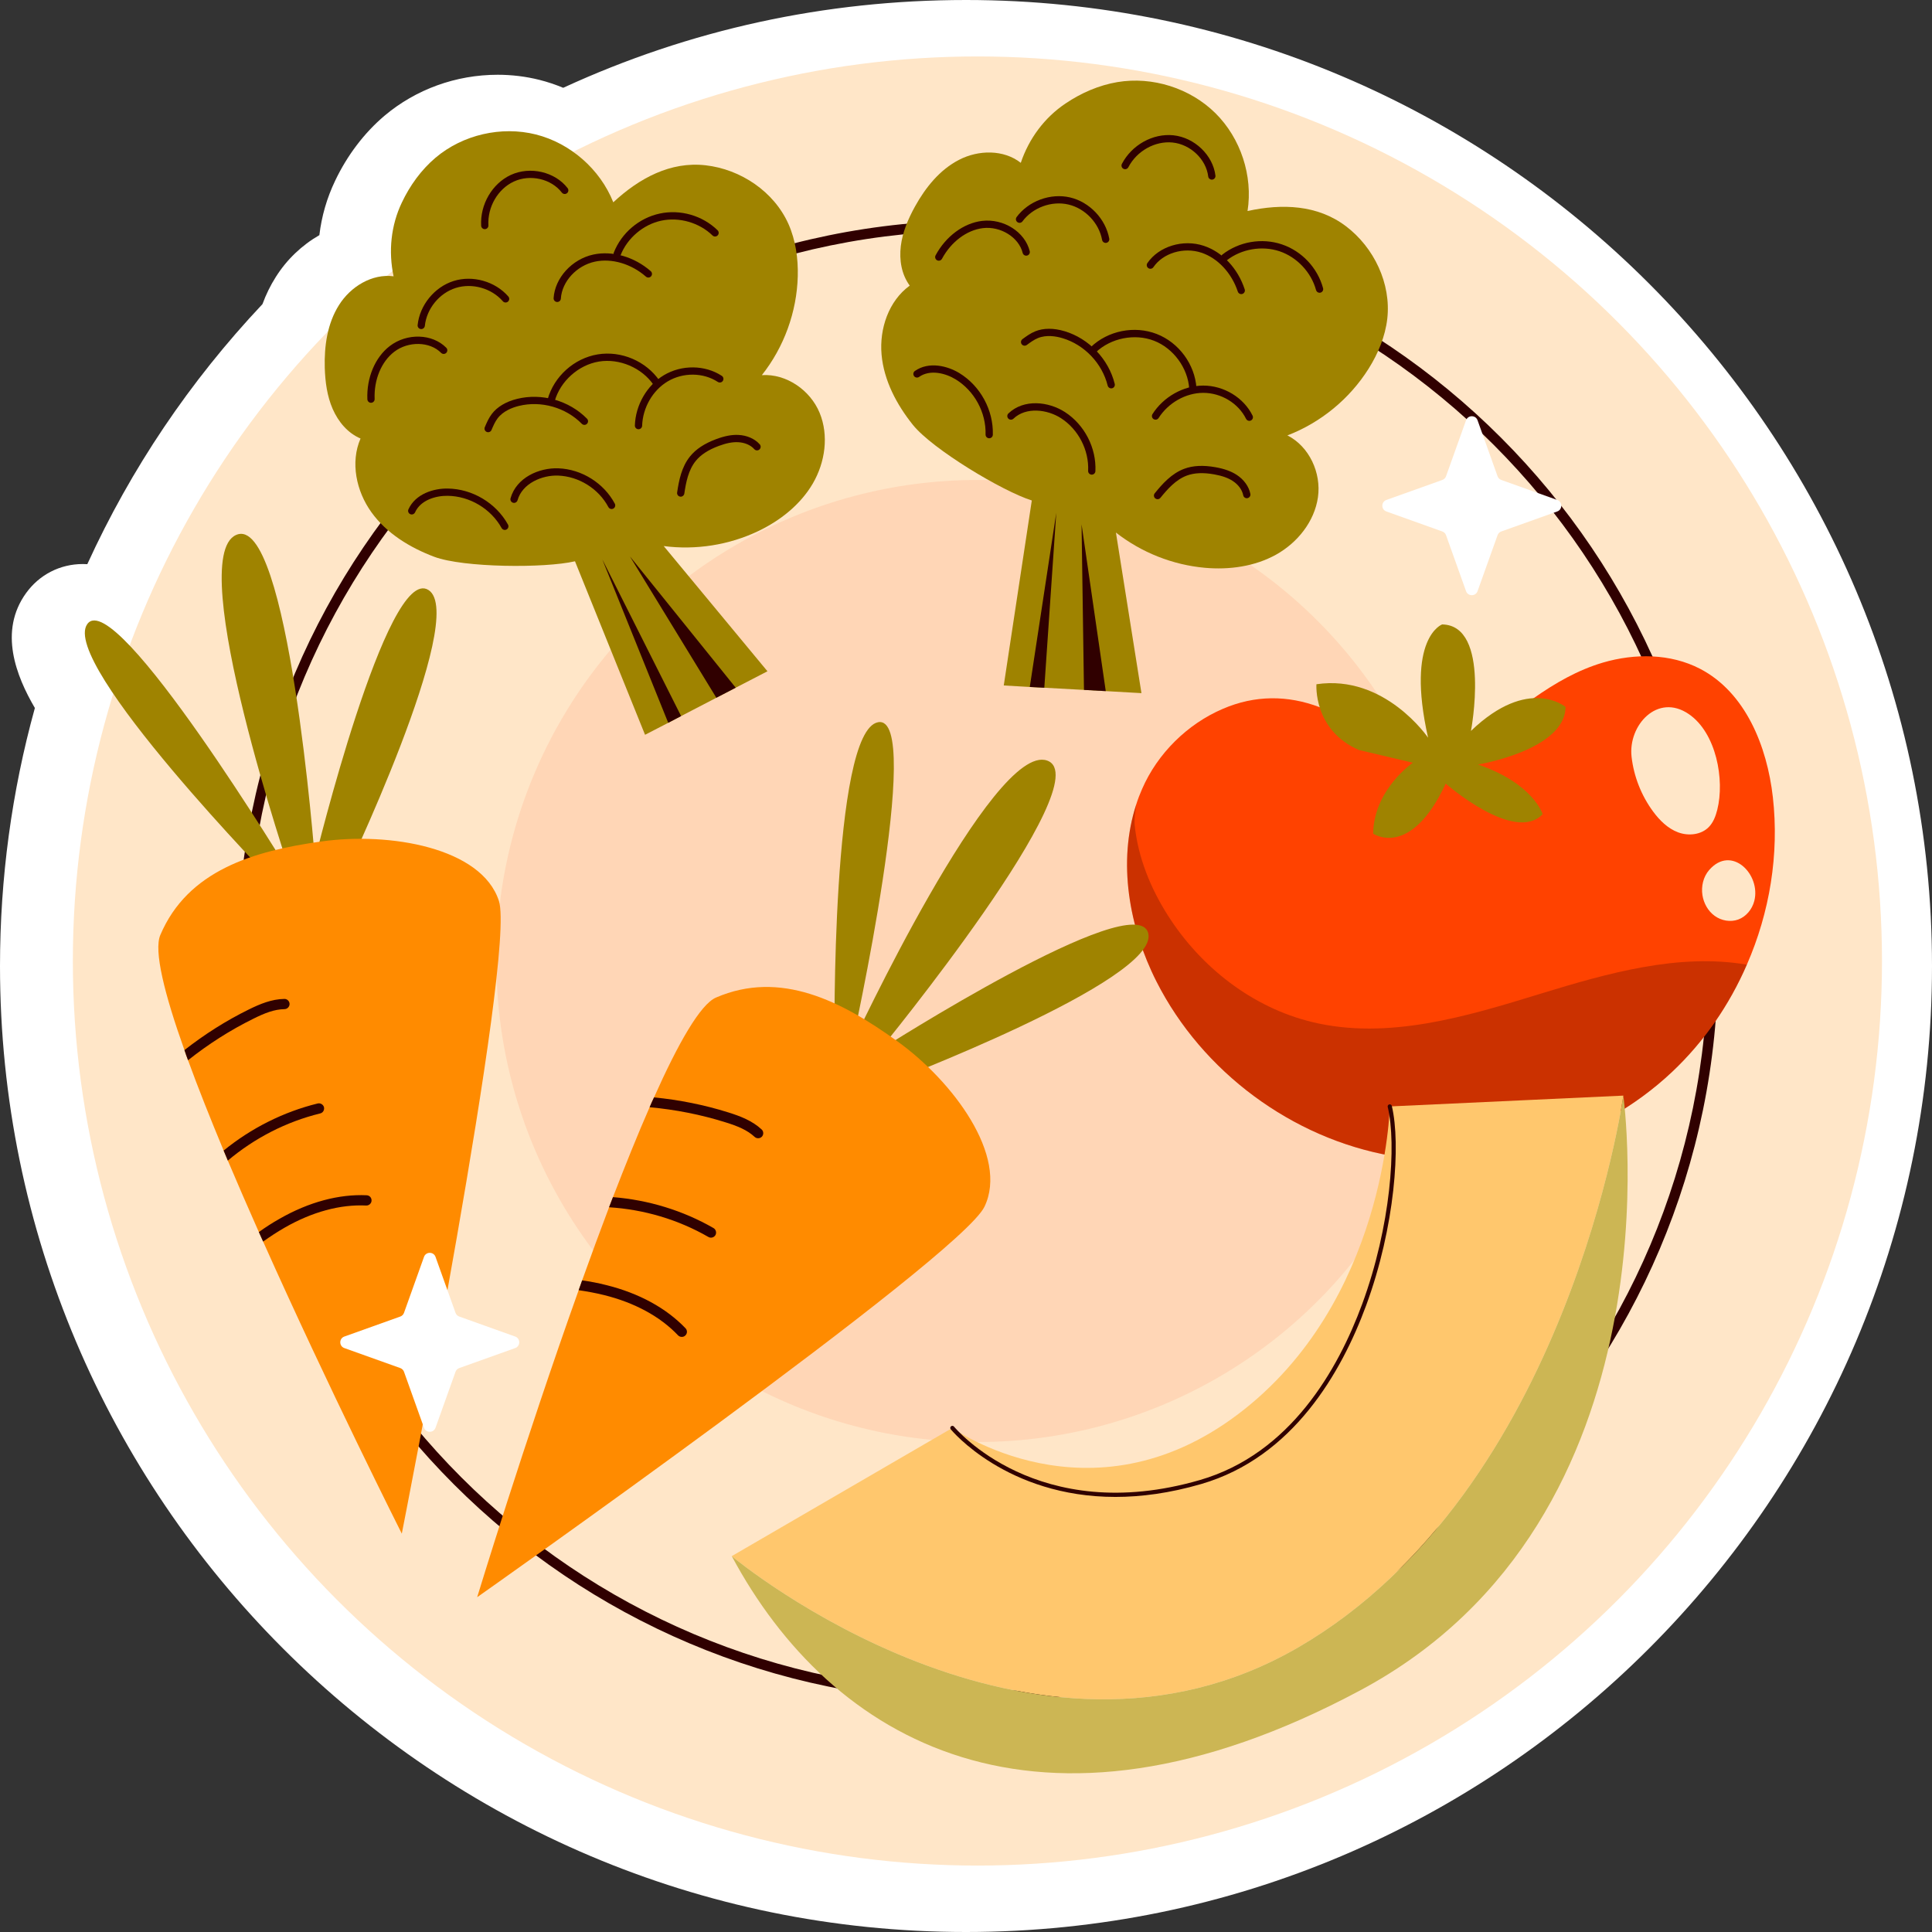 <?xml version="1.0" encoding="UTF-8"?>
<!-- Generator: Adobe Illustrator 26.5.1, SVG Export Plug-In . SVG Version: 6.00 Build 0)  -->
<svg xmlns="http://www.w3.org/2000/svg" xmlns:xlink="http://www.w3.org/1999/xlink" version="1.1" id="Capa_1" x="0px" y="0px" viewBox="0 0 512 512" style="enable-background:new 0 0 512 512;" xml:space="preserve" width="512" height="512">
<rect x="0" y="0" width="512" height="512" fill="#333333" stroke="none"/>
<g>
	<path style="fill:#FFFFFF;" d="M256,512C114.841,512,0,397.158,0,255.999c0-23.225,3.106-46.187,9.241-68.372   c-4.945-8.451-9.661-20.301-2.328-30.457c3.527-4.889,9.006-7.696,15.031-7.696c0.403,0,0.802,0.012,1.195,0.036   c11.571-25.327,27.129-48.436,46.418-68.917c0.939-2.552,2.105-4.936,3.49-7.123c2.932-4.682,6.969-8.505,11.59-11.156   c0.591-5.001,1.991-9.855,4.176-14.409c3.191-6.718,7.722-12.695,13.076-17.225c8.305-7.012,18.957-10.868,30.003-10.868   c3.751,0,7.472,0.456,11.056,1.353c2.154,0.544,4.26,1.247,6.308,2.103C182.808,7.823,218.674,0,256,0   c141.159,0,256,114.841,256,255.999C512,397.158,397.159,512,256,512z"/>
	<g>
		<g>
			<g>
				<circle style="fill:#FFE6C8;" cx="259.026" cy="254.676" r="239.719"/>
				<circle style="opacity:0.09;fill:#FF4200;" cx="259.026" cy="254.676" r="127.48"/>
				<path style="fill:#300000;" d="M259.026,450.949c-108.226,0-196.272-88.048-196.272-196.273S150.801,58.404,259.026,58.404      s196.272,88.047,196.272,196.272S367.252,450.949,259.026,450.949z M259.026,61.118c-106.729,0-193.56,86.83-193.56,193.559      c0,106.729,86.831,193.559,193.56,193.559s193.56-86.83,193.56-193.559C452.586,147.948,365.755,61.118,259.026,61.118z"/>
			</g>
			<g>
				<g>
					<path style="fill:#FF4200;" d="M462.938,255.643c-4.641,10.696-11.354,20.448-19.838,28.441       c-19.505,18.367-47.881,26.861-74.294,22.233c-26.391-4.622-50.191-22.264-62.315-46.18       c-7.308-14.422-10.336-31.712-5.371-46.963c0.442-1.409,0.968-2.77,1.562-4.112c4.076-9.37,11.975-17.186,21.368-21.203       c8.519-3.678,17.221-3.656,25.665-0.446c0.884,0.32,1.755,0.685,2.613,1.095c8.442,3.915,16.737,11.753,26.502,11.975       c7.271,0.182,13.023-4.561,18.491-8.725c3.024-2.293,6.026-4.593,9.132-6.742c5.656-3.966,11.583-7.419,18.345-9.423       c8.452-2.48,17.898-2.421,25.716,1.636c12.067,6.265,17.787,20.535,19.316,34.049       C471.533,226.348,469.002,241.769,462.938,255.643z"/>
					<g>
						<path style="fill:#FFE6C8;" d="M432.382,200.569c0.6,5.218,2.59,10.27,5.709,14.496c1.729,2.343,3.89,4.494,6.617,5.514        s6.102,0.683,8.138-1.398c1.206-1.232,1.83-2.917,2.251-4.589c2-7.938-0.254-20.376-7.563-25.361        C439.235,183.57,431.425,192.242,432.382,200.569z"/>
						<path style="fill:#FFE6C8;" d="M452.934,230.58c-1.55,1.789-2.136,4.309-1.771,6.647c0.338,2.161,1.485,4.22,3.26,5.499        c1.775,1.279,4.179,1.708,6.232,0.954c2.11-0.775,3.681-2.725,4.247-4.9C466.733,231.748,458.852,223.748,452.934,230.58z"/>
					</g>
					<path style="fill:#9F8300;" d="M378.452,195.493c0,0-11.439-16.858-29.582-14.162c0,0-0.913,12.166,11.279,17.434l14.276,3.366       c0,0-10.352,7.046-10.529,18.797c0,0,9.9,6.802,19.23-13.261c0,0,18.213,15.955,25.684,8.105c0,0-2.39-8.12-17.128-13.168       c0,0,23.107-3.794,23.203-15.257c0,0-9.786-8.323-25.064,6.353c0,0,5.338-28.009-7.645-28.22       C382.176,165.48,372.501,168.989,378.452,195.493z"/>
				</g>
				<path style="opacity:0.25;fill:#300000;" d="M462.938,255.643c-4.641,10.696-11.354,20.448-19.838,28.441      c-19.505,18.367-47.881,26.861-74.294,22.233c-26.391-4.622-50.191-22.264-62.315-46.18      c-7.308-14.422-10.336-31.712-5.371-46.963c-0.303,2.129-0.549,4.055-0.421,5.428c0.868,8.562,4.197,16.764,8.797,23.984      c8.697,13.716,22.415,24.431,38.204,28.256c20.046,4.869,40.904-1.444,60.624-7.515      C426.065,257.897,444.901,252.552,462.938,255.643z"/>
			</g>
			<g>
				<g>
					<path style="fill:#9F8300;" d="M203.384,177.895l-8.413,4.354l-5.131,2.665l-9.341,4.854l-3.414,1.787l-6.139,3.171       l-18.567-45.979c-7.999,1.861-29.592,1.702-37.301-1.193c-6.451-2.432-12.606-6.194-16.636-11.788       c-4.03-5.594-5.639-13.236-2.897-19.552c-3.434-1.483-5.855-4.4-7.375-7.824c-1.494-3.417-1.988-7.21-2.102-10.929       c-0.16-5.776,0.685-11.739,3.766-16.613c3.056-4.88,8.751-8.38,14.472-7.625c-1.403-6.605-0.709-13.511,2.211-19.595       c2.13-4.486,5.129-8.638,8.914-11.841c7.224-6.098,17.421-8.445,26.589-6.151c9.136,2.313,17.02,9.208,20.51,17.979       c6.879-6.401,15.138-10.875,24.468-9.812c9.306,1.056,18.11,6.972,21.945,15.541c1.92,4.325,2.595,9.147,2.474,13.867       c-0.249,9.464-3.647,18.794-9.516,26.203c6.482-0.426,12.818,3.967,15.304,9.98c2.487,6.013,1.473,13.127-1.803,18.746       c-3.27,5.594-8.623,9.82-14.478,12.614c-7.733,3.682-16.537,5.067-25.033,3.957L203.384,177.895z"/>
					<polygon style="fill:#300000;" points="180.499,189.767 177.085,191.554 159.622,148.253      "/>
					<polygon style="fill:#300000;" points="194.971,182.248 189.84,184.913 166.943,147.462      "/>
					<path style="fill:#300000;" d="M98.318,106.742c-0.514,0-0.939-0.405-0.961-0.923c-0.235-5.711,2.038-11.119,5.931-14.111       c4.564-3.507,11.283-3.303,14.979,0.451c0.373,0.379,0.368,0.988-0.011,1.361c-0.378,0.374-0.988,0.37-1.362-0.011       c-2.985-3.034-8.68-3.158-12.432-0.274c-3.405,2.617-5.39,7.408-5.181,12.504c0.022,0.531-0.391,0.98-0.923,1.001       C98.346,106.742,98.332,106.742,98.318,106.742z"/>
					<path style="fill:#300000;" d="M111.633,87.209c-0.033,0-0.066-0.001-0.101-0.005c-0.529-0.055-0.913-0.529-0.858-1.058       c0.55-5.281,4.47-10.083,9.534-11.678c5.062-1.596,11.029,0.094,14.505,4.106c0.349,0.402,0.305,1.01-0.097,1.358       c-0.403,0.348-1.01,0.305-1.358-0.098c-2.989-3.451-8.117-4.899-12.472-3.53c-4.354,1.372-7.725,5.5-8.196,10.041       C112.538,86.841,112.12,87.209,111.633,87.209z"/>
					<path style="fill:#300000;" d="M128.473,60.728c-0.508,0-0.933-0.397-0.961-0.91c-0.31-5.636,2.92-11.169,7.855-13.457       c5.117-2.371,11.729-0.833,15.056,3.5c0.324,0.422,0.245,1.026-0.177,1.35c-0.423,0.325-1.026,0.244-1.351-0.177       c-2.802-3.647-8.389-4.934-12.718-2.926c-4.238,1.964-7.011,6.735-6.742,11.604c0.029,0.531-0.378,0.985-0.909,1.014       C128.509,60.728,128.49,60.728,128.473,60.728z"/>
					<path style="fill:#300000;" d="M147.675,80.03c-0.021,0-0.041,0-0.062-0.002c-0.531-0.034-0.935-0.491-0.9-1.022       c0.339-5.358,4.865-10.323,10.528-11.548c5.034-1.09,10.863,0.598,15.213,4.406c0.399,0.351,0.44,0.959,0.09,1.359       c-0.352,0.4-0.958,0.439-1.359,0.09c-3.898-3.413-9.082-4.937-13.535-3.973c-4.853,1.05-8.728,5.258-9.015,9.788       C148.603,79.638,148.179,80.03,147.675,80.03z"/>
					<path style="fill:#300000;" d="M163.562,68.25c-0.117,0-0.236-0.021-0.352-0.067c-0.495-0.194-0.739-0.753-0.545-1.248       c2.04-5.203,6.702-9.164,12.165-10.338c5.459-1.176,11.34,0.521,15.338,4.427c0.381,0.372,0.388,0.981,0.016,1.362       c-0.373,0.381-0.981,0.387-1.361,0.016c-3.488-3.407-8.822-4.945-13.588-3.922c-4.767,1.024-8.996,4.619-10.776,9.158       C164.311,68.018,163.947,68.25,163.562,68.25z"/>
					<path style="fill:#300000;" d="M129.365,114.545c-0.126,0-0.254-0.025-0.377-0.078c-0.489-0.208-0.718-0.774-0.509-1.263       c0.501-1.177,1.02-2.394,1.845-3.484c1.433-1.894,3.753-3.281,6.71-4.013c6.538-1.619,13.812,0.444,18.527,5.254       c0.372,0.38,0.366,0.99-0.014,1.362c-0.381,0.373-0.989,0.366-1.361-0.013c-4.247-4.332-10.797-6.189-16.689-4.734       c-1.761,0.436-4.168,1.363-5.638,3.306c-0.682,0.901-1.152,2.007-1.608,3.077C130.096,114.326,129.739,114.545,129.365,114.545       z"/>
					<path style="fill:#300000;" d="M146.062,107.037c-0.086,0-0.174-0.012-0.26-0.036c-0.513-0.143-0.812-0.674-0.669-1.187       c1.7-6.083,7.028-10.864,13.261-11.896c6.229-1.028,12.816,1.775,16.387,6.985c0.301,0.439,0.189,1.038-0.25,1.339       c-0.438,0.3-1.037,0.188-1.338-0.25c-3.106-4.534-9.061-7.072-14.484-6.174c-5.422,0.898-10.241,5.222-11.72,10.515       C146.869,106.758,146.482,107.037,146.062,107.037z"/>
					<path style="fill:#300000;" d="M169.211,113.753c-0.011,0-0.021,0-0.032,0c-0.531-0.017-0.948-0.462-0.932-0.994       c0.177-5.417,3.198-10.65,7.697-13.333c4.716-2.812,10.879-2.74,15.339,0.175c0.444,0.292,0.569,0.888,0.278,1.333       c-0.29,0.445-0.887,0.569-1.333,0.279c-3.857-2.523-9.201-2.576-13.298-0.133c-3.949,2.355-6.603,6.963-6.758,11.741       C170.155,113.342,169.728,113.753,169.211,113.753z"/>
					<path style="fill:#300000;" d="M133.78,140.439c-0.339,0-0.667-0.179-0.843-0.496c-2.837-5.118-8.451-8.473-14.302-8.549       c-3.087-0.045-7.143,1.083-8.641,4.38c-0.221,0.483-0.79,0.701-1.275,0.478c-0.484-0.22-0.698-0.791-0.479-1.275       c1.884-4.141,6.742-5.572,10.42-5.508c6.529,0.084,12.794,3.83,15.96,9.541c0.258,0.465,0.09,1.051-0.375,1.309       C134.099,140.401,133.938,140.439,133.78,140.439z"/>
					<path style="fill:#300000;" d="M162.083,134.898c-0.345,0-0.679-0.186-0.852-0.512c-2.585-4.865-7.812-8.143-13.316-8.35       c-4.277-0.161-9.505,2.073-10.761,6.532c-0.144,0.512-0.681,0.811-1.188,0.666c-0.513-0.144-0.811-0.676-0.666-1.188       c1.538-5.464,7.529-8.127,12.687-7.934c6.178,0.233,12.044,3.912,14.945,9.372c0.249,0.469,0.071,1.052-0.398,1.302       C162.39,134.862,162.235,134.898,162.083,134.898z"/>
					<path style="fill:#300000;" d="M180.401,131.625c-0.047,0-0.095-0.003-0.143-0.01c-0.526-0.078-0.889-0.568-0.811-1.094       c0.47-3.167,1.162-6.779,3.429-9.577c1.558-1.923,3.827-3.419,6.936-4.575c2.239-0.833,4.098-1.187,5.845-1.109       c2.288,0.1,4.358,1.009,5.681,2.494c0.354,0.397,0.319,1.006-0.078,1.36c-0.396,0.352-1.005,0.319-1.359-0.079       c-0.979-1.099-2.557-1.773-4.327-1.851c-1.48-0.063-3.1,0.25-5.089,0.99c-2.777,1.033-4.776,2.335-6.111,3.982       c-1.961,2.42-2.587,5.733-3.021,8.648C181.282,131.281,180.871,131.625,180.401,131.625z"/>
				</g>
				<g>
					<path style="fill:#9F8300;" d="M302.495,183.689l-9.458-0.537l-5.773-0.319l-10.511-0.578l-3.849-0.201l-6.898-0.397       l7.431-49.026c-7.832-2.471-26.335-13.602-31.497-20.019c-4.313-5.378-7.696-11.75-8.316-18.616       c-0.62-6.867,1.886-14.263,7.462-18.303c-2.2-3.025-2.799-6.768-2.364-10.489c0.454-3.702,1.96-7.217,3.756-10.477       c2.803-5.052,6.567-9.755,11.7-12.381c5.115-2.644,11.798-2.757,16.338,0.806c2.156-6.399,6.269-11.99,11.88-15.739       c4.117-2.776,8.812-4.823,13.701-5.652c9.323-1.57,19.294,1.602,26.016,8.244c6.686,6.642,9.96,16.591,8.498,25.917       c9.18-2.007,18.566-1.652,26.055,4.014c7.471,5.648,12.037,15.221,10.974,24.549c-0.55,4.7-2.424,9.194-4.931,13.195       c-5.033,8.019-12.708,14.319-21.531,17.707c5.796,2.934,9.012,9.94,8.091,16.382c-0.921,6.441-5.416,12.048-11.097,15.216       c-5.663,3.15-12.422,4.061-18.883,3.484c-8.53-0.768-16.812-4.059-23.559-9.34L302.495,183.689z"/>
					<polygon style="fill:#300000;" points="276.754,182.255 272.905,182.055 279.923,135.895      "/>
					<polygon style="fill:#300000;" points="293.037,183.152 287.264,182.833 286.626,138.942      "/>
					<path style="fill:#300000;" d="M248.787,69.089c-0.153,0-0.31-0.037-0.455-0.115c-0.468-0.251-0.644-0.835-0.393-1.304       c2.705-5.035,7.414-8.532,12.29-9.125c5.713-0.696,11.392,2.9,12.66,8.015c0.128,0.516-0.187,1.039-0.703,1.167       c-0.51,0.129-1.038-0.186-1.166-0.703c-1.024-4.131-5.848-7.143-10.559-6.566c-4.264,0.519-8.412,3.632-10.825,8.124       C249.463,68.905,249.131,69.089,248.787,69.089z"/>
					<path style="fill:#300000;" d="M293.014,64.377c-0.457,0-0.862-0.326-0.946-0.791c-0.816-4.492-4.491-8.353-8.937-9.389       c-4.44-1.036-9.448,0.8-12.167,4.468c-0.316,0.427-0.92,0.517-1.347,0.2c-0.428-0.316-0.517-0.919-0.2-1.347       c3.161-4.266,8.979-6.401,14.151-5.198c5.17,1.206,9.444,5.696,10.394,10.92c0.096,0.523-0.252,1.025-0.775,1.12       C293.129,64.373,293.07,64.377,293.014,64.377z"/>
					<path style="fill:#300000;" d="M321.146,47.607c-0.48,0-0.896-0.358-0.955-0.847c-0.555-4.566-4.709-8.517-9.457-8.994       c-4.635-0.465-9.463,2.228-11.71,6.554c-0.244,0.472-0.827,0.655-1.298,0.411c-0.473-0.245-0.656-0.826-0.411-1.298       c2.602-5.009,8.193-8.13,13.612-7.582c5.607,0.564,10.517,5.254,11.176,10.678c0.064,0.528-0.312,1.008-0.84,1.072       C321.225,47.605,321.185,47.607,321.146,47.607z"/>
					<path style="fill:#300000;" d="M328.946,77.946c-0.405,0-0.781-0.257-0.915-0.663c-1.618-4.924-5.307-8.875-9.627-10.312       c-4.709-1.564-10.188,0.082-12.742,3.834c-0.299,0.439-0.897,0.556-1.338,0.254c-0.439-0.299-0.554-0.898-0.254-1.337       c3.021-4.439,9.446-6.409,14.941-4.579c4.962,1.649,9.018,5.962,10.85,11.537c0.166,0.505-0.109,1.05-0.614,1.216       C329.147,77.931,329.046,77.946,328.946,77.946z"/>
					<path style="fill:#300000;" d="M349.696,77.587c-0.425,0-0.813-0.283-0.929-0.713c-1.268-4.708-5.074-8.749-9.698-10.294       c-4.625-1.545-10.096-0.604-13.938,2.396c-0.42,0.327-1.026,0.252-1.352-0.167c-0.327-0.419-0.253-1.024,0.166-1.352       c4.405-3.437,10.432-4.475,15.733-2.703c5.301,1.771,9.495,6.224,10.947,11.62c0.139,0.514-0.166,1.042-0.68,1.18       C349.863,77.576,349.779,77.587,349.696,77.587z"/>
					<path style="fill:#300000;" d="M294.479,102.927c-0.433,0-0.826-0.294-0.934-0.733c-1.451-5.893-6.144-10.827-11.956-12.572       c-1.735-0.522-4.278-0.95-6.534-0.025c-1.043,0.427-2.013,1.14-2.95,1.829c-0.43,0.314-1.031,0.223-1.347-0.206       c-0.314-0.429-0.223-1.031,0.206-1.346c1.031-0.758,2.099-1.542,3.36-2.059c2.198-0.901,4.903-0.912,7.819-0.037       c6.451,1.938,11.66,7.416,13.271,13.956c0.128,0.517-0.188,1.039-0.704,1.166C294.634,102.917,294.556,102.927,294.479,102.927       z"/>
					<path style="fill:#300000;" d="M316.116,103.888c-0.503,0-0.926-0.39-0.96-0.899c-0.365-5.483-4.199-10.701-9.323-12.688       c-5.121-1.987-11.471-0.72-15.439,3.082c-0.384,0.367-0.992,0.355-1.361-0.029c-0.368-0.384-0.354-0.994,0.029-1.362       c4.56-4.371,11.581-5.771,17.469-3.487c5.889,2.285,10.128,8.054,10.548,14.356c0.035,0.531-0.366,0.989-0.896,1.025       C316.159,103.887,316.138,103.888,316.116,103.888z"/>
					<path style="fill:#300000;" d="M331.081,111.531c-0.355,0-0.697-0.198-0.865-0.538c-2.029-4.123-6.58-6.885-11.333-6.885       c-0.016,0-0.029,0-0.044,0c-4.6,0.016-9.229,2.632-11.795,6.664c-0.286,0.449-0.881,0.581-1.329,0.295       c-0.449-0.286-0.581-0.881-0.296-1.33c2.91-4.572,8.175-7.538,13.413-7.556c0.017,0,0.033,0,0.05,0       c5.472,0,10.716,3.194,13.062,7.96c0.234,0.477,0.038,1.054-0.439,1.289C331.368,111.499,331.224,111.531,331.081,111.531z"/>
					<path style="fill:#300000;" d="M262.15,116.146c-0.01,0-0.019,0-0.028,0c-0.531-0.015-0.95-0.458-0.936-0.989       c0.165-5.849-2.958-11.595-7.955-14.64c-2.606-1.586-6.701-2.703-9.669-0.63c-0.433,0.305-1.035,0.198-1.341-0.238       c-0.304-0.436-0.197-1.037,0.239-1.341c3.73-2.605,8.673-1.324,11.772,0.564c5.577,3.398,9.062,9.812,8.879,16.338       C263.098,115.733,262.669,116.146,262.15,116.146z"/>
					<path style="fill:#300000;" d="M289.331,125.787c-0.016,0-0.03,0-0.045-0.001c-0.531-0.024-0.942-0.475-0.918-1.006       c0.252-5.503-2.578-10.986-7.21-13.968c-3.6-2.317-9.236-3.055-12.586,0.143c-0.384,0.367-0.995,0.354-1.361-0.032       c-0.367-0.385-0.354-0.995,0.031-1.362c4.108-3.918,10.634-3.152,14.959-0.369c5.198,3.346,8.374,9.499,8.091,15.675       C290.269,125.385,289.843,125.787,289.331,125.787z"/>
					<path style="fill:#300000;" d="M306.763,132.297c-0.213,0-0.427-0.07-0.605-0.215c-0.413-0.335-0.477-0.941-0.142-1.354       c2.016-2.486,4.449-5.243,7.827-6.498c2.319-0.861,5.034-0.994,8.299-0.406c2.352,0.424,4.13,1.066,5.595,2.021       c1.917,1.25,3.237,3.086,3.62,5.04c0.102,0.522-0.238,1.028-0.76,1.13c-0.52,0.101-1.027-0.237-1.131-0.76       c-0.283-1.445-1.297-2.829-2.781-3.796c-1.242-0.81-2.795-1.362-4.885-1.739c-2.915-0.526-5.299-0.423-7.287,0.316       c-2.922,1.085-5.146,3.617-7.001,5.905C307.321,132.176,307.043,132.297,306.763,132.297z"/>
				</g>
			</g>
			<g>
				<g>
					<path style="fill:#FFC76D;" d="M430.195,290.349c0,0-14.512,104.603-86.111,146.204       c-70.802,41.1-148.391-22.688-150.142-24.137c-0.021-0.024-0.021-0.024-0.021-0.024l58.467-33.972       c0,0,36.347,26.066,75.66-3.605c39.291-29.673,40.255-81.596,40.255-81.596L430.195,290.349z"/>
					<path style="fill:#CCB654;" d="M360.381,448.016c-85.593,45.721-140.323,13.14-166.44-35.6       c1.751,1.448,79.341,65.237,150.142,24.137c71.599-41.601,86.111-146.204,86.111-146.204S445.995,402.319,360.381,448.016z"/>
				</g>
				<path style="fill:#300000;" d="M295.599,396.7c-28.812,0-43.467-17.709-43.646-17.931c-0.193-0.24-0.155-0.591,0.085-0.784      c0.239-0.192,0.591-0.155,0.784,0.084c0.216,0.268,22.106,26.66,65.186,14.148c23.902-6.943,36.573-29.206,42.994-46.66      c7.572-20.585,9.135-42.264,6.759-52.211c-0.071-0.299,0.113-0.601,0.413-0.672c0.311-0.073,0.601,0.114,0.673,0.413      c2.413,10.105,0.851,32.064-6.798,52.854c-6.51,17.695-19.381,40.273-43.73,47.346C309.964,395.716,302.387,396.7,295.599,396.7      z"/>
			</g>
			<g>
				<path style="fill:#9F8300;" d="M221.152,276.385c0,0-0.924-82.678,11.547-84.987c12.471-2.309-6.928,85.449-6.928,85.449      s37.413-80.368,51.731-75.287c14.318,5.081-44.341,76.673-44.341,76.673s67.897-43.417,71.13-30.946      c3.233,12.471-70.207,40.184-70.207,40.184L221.152,276.385z"/>
				<g>
					<g>
						<path style="fill:#FF8B00;" d="M260.887,319.803c-6.485,13.405-134.431,103.469-134.431,103.469s12.482-40.975,26.892-81.353        c0.298-0.868,0.624-1.737,0.923-2.605c2.361-6.567,4.749-13.079,7.137-19.375c0.353-0.895,0.706-1.791,1.031-2.686        c3.311-8.548,6.567-16.661,9.715-23.825c0.38-0.896,0.76-1.764,1.167-2.605c6.458-14.463,12.293-24.666,16.417-26.457        c17.096-7.381,33.268,0.923,48.03,11.56C252.556,286.535,267.345,306.398,260.887,319.803z"/>
					</g>
					<g>
						<path style="fill:#300000;" d="M181.623,353.913c-0.271,0.271-0.597,0.38-0.95,0.38c-0.353,0-0.706-0.136-0.977-0.407        c-4.722-4.993-11.533-8.684-19.674-10.692c-2.198-0.543-4.423-0.95-6.675-1.275c0.298-0.868,0.624-1.737,0.923-2.605        c2.144,0.298,4.288,0.706,6.404,1.248c8.656,2.144,15.902,6.105,21.003,11.451        C182.193,352.556,182.166,353.397,181.623,353.913z"/>
					</g>
					<g>
						<path style="fill:#300000;" d="M189.601,327.32c-0.271,0.434-0.706,0.678-1.194,0.678c-0.217,0-0.461-0.054-0.678-0.19        c-8.005-4.613-17.095-7.299-26.322-7.869c0.353-0.895,0.706-1.791,1.031-2.686c9.335,0.733,18.534,3.528,26.647,8.195        C189.737,325.828,189.954,326.669,189.601,327.32z"/>
					</g>
					<g>
						<path style="fill:#300000;" d="M201.921,301.215c-0.271,0.298-0.651,0.434-1.004,0.434c-0.326,0-0.651-0.109-0.923-0.353        c-1.954-1.818-4.505-2.876-7.761-3.88c-6.485-2.035-13.242-3.365-20.08-3.989c0.38-0.896,0.76-1.764,1.167-2.605        c6.702,0.651,13.351,1.981,19.728,3.989c3.12,0.977,6.322,2.198,8.792,4.504C202.382,299.804,202.409,300.673,201.921,301.215        z"/>
					</g>
				</g>
			</g>
			<g>
				<path style="fill:#9F8300;" d="M73.494,234.805c0,0-57.777-59.146-50.355-69.43c7.422-10.284,54.014,66.574,54.014,66.574      s-28.461-83.957-14.598-90.173c13.863-6.216,20.899,86.07,20.899,86.07s19.106-78.295,30.058-71.51      c10.952,6.784-23.009,77.552-23.009,77.552L73.494,234.805z"/>
				<g>
					<g>
						<path style="fill:#FF8B00;" d="M132.217,238.754c4.57,14.173-25.736,167.676-25.736,167.676s-19.277-38.251-36.749-77.401        c-0.384-0.834-0.748-1.687-1.132-2.521c-2.829-6.379-5.601-12.738-8.223-18.94c-0.363-0.891-0.727-1.782-1.11-2.655        c-3.51-8.468-6.76-16.584-9.432-23.938c-0.344-0.91-0.669-1.8-0.956-2.69c-5.321-14.92-8.15-26.327-6.404-30.471        c7.264-17.146,24.694-22.313,42.716-24.818C103.213,220.452,127.628,224.6,132.217,238.754z"/>
					</g>
					<g>
						<path style="fill:#300000;" d="M98.463,318.169c-0.009,0.384-0.169,0.687-0.424,0.931c-0.255,0.244-0.604,0.389-0.988,0.38        c-6.863-0.349-14.337,1.687-21.611,5.858c-1.964,1.126-3.854,2.369-5.708,3.689c-0.384-0.834-0.748-1.687-1.132-2.521        c1.756-1.265,3.588-2.451,5.493-3.521c7.74-4.429,15.716-6.569,23.097-6.228C97.938,316.795,98.499,317.422,98.463,318.169z"/>
					</g>
					<g>
						<path style="fill:#300000;" d="M85.863,293.429c0.104,0.501-0.042,0.978-0.395,1.315c-0.157,0.15-0.371,0.279-0.622,0.331        c-8.975,2.194-17.404,6.53-24.469,12.491c-0.363-0.891-0.727-1.782-1.11-2.655c7.256-5.918,15.838-10.251,24.929-12.481        C84.93,292.256,85.668,292.715,85.863,293.429z"/>
					</g>
					<g>
						<path style="fill:#300000;" d="M76.74,266.043c0.01,0.403-0.171,0.764-0.426,1.007c-0.235,0.225-0.546,0.371-0.911,0.382        c-2.669,0.035-5.244,1.032-8.292,2.555c-6.095,3.008-11.9,6.714-17.275,10.986c-0.344-0.91-0.669-1.8-0.956-2.69        c5.296-4.159,11.022-7.79,17.02-10.742c2.931-1.449,6.09-2.778,9.469-2.816C76.098,264.704,76.718,265.314,76.74,266.043z"/>
					</g>
				</g>
			</g>
		</g>
		<path style="fill:#FFFFFF;" d="M412.68,135.546l-14.829,5.302c-0.457,0.164-0.817,0.523-0.981,0.981l-5.302,14.829    c-0.513,1.434-2.541,1.434-3.053,0l-5.302-14.829c-0.163-0.457-0.523-0.817-0.981-0.981l-14.829-5.302    c-1.434-0.513-1.434-2.541,0-3.053l14.829-5.302c0.457-0.164,0.817-0.524,0.981-0.981l5.302-14.829    c0.513-1.434,2.541-1.434,3.053,0l5.302,14.829c0.164,0.457,0.523,0.817,0.981,0.981l14.829,5.302    C414.114,133.006,414.114,135.034,412.68,135.546z"/>
		<path style="fill:#FFFFFF;" d="M136.53,357.252l-14.829,5.302c-0.457,0.164-0.817,0.523-0.981,0.981l-5.302,14.829    c-0.513,1.434-2.541,1.434-3.054,0l-5.302-14.829c-0.164-0.457-0.523-0.817-0.981-0.981l-14.829-5.302    c-1.434-0.513-1.434-2.541,0-3.053l14.829-5.302c0.457-0.163,0.817-0.523,0.981-0.981l5.302-14.829    c0.513-1.434,2.541-1.434,3.054,0l5.302,14.829c0.164,0.457,0.523,0.817,0.981,0.981l14.829,5.302    C137.964,354.711,137.964,356.739,136.53,357.252z"/>
	</g>
</g>















</svg>
